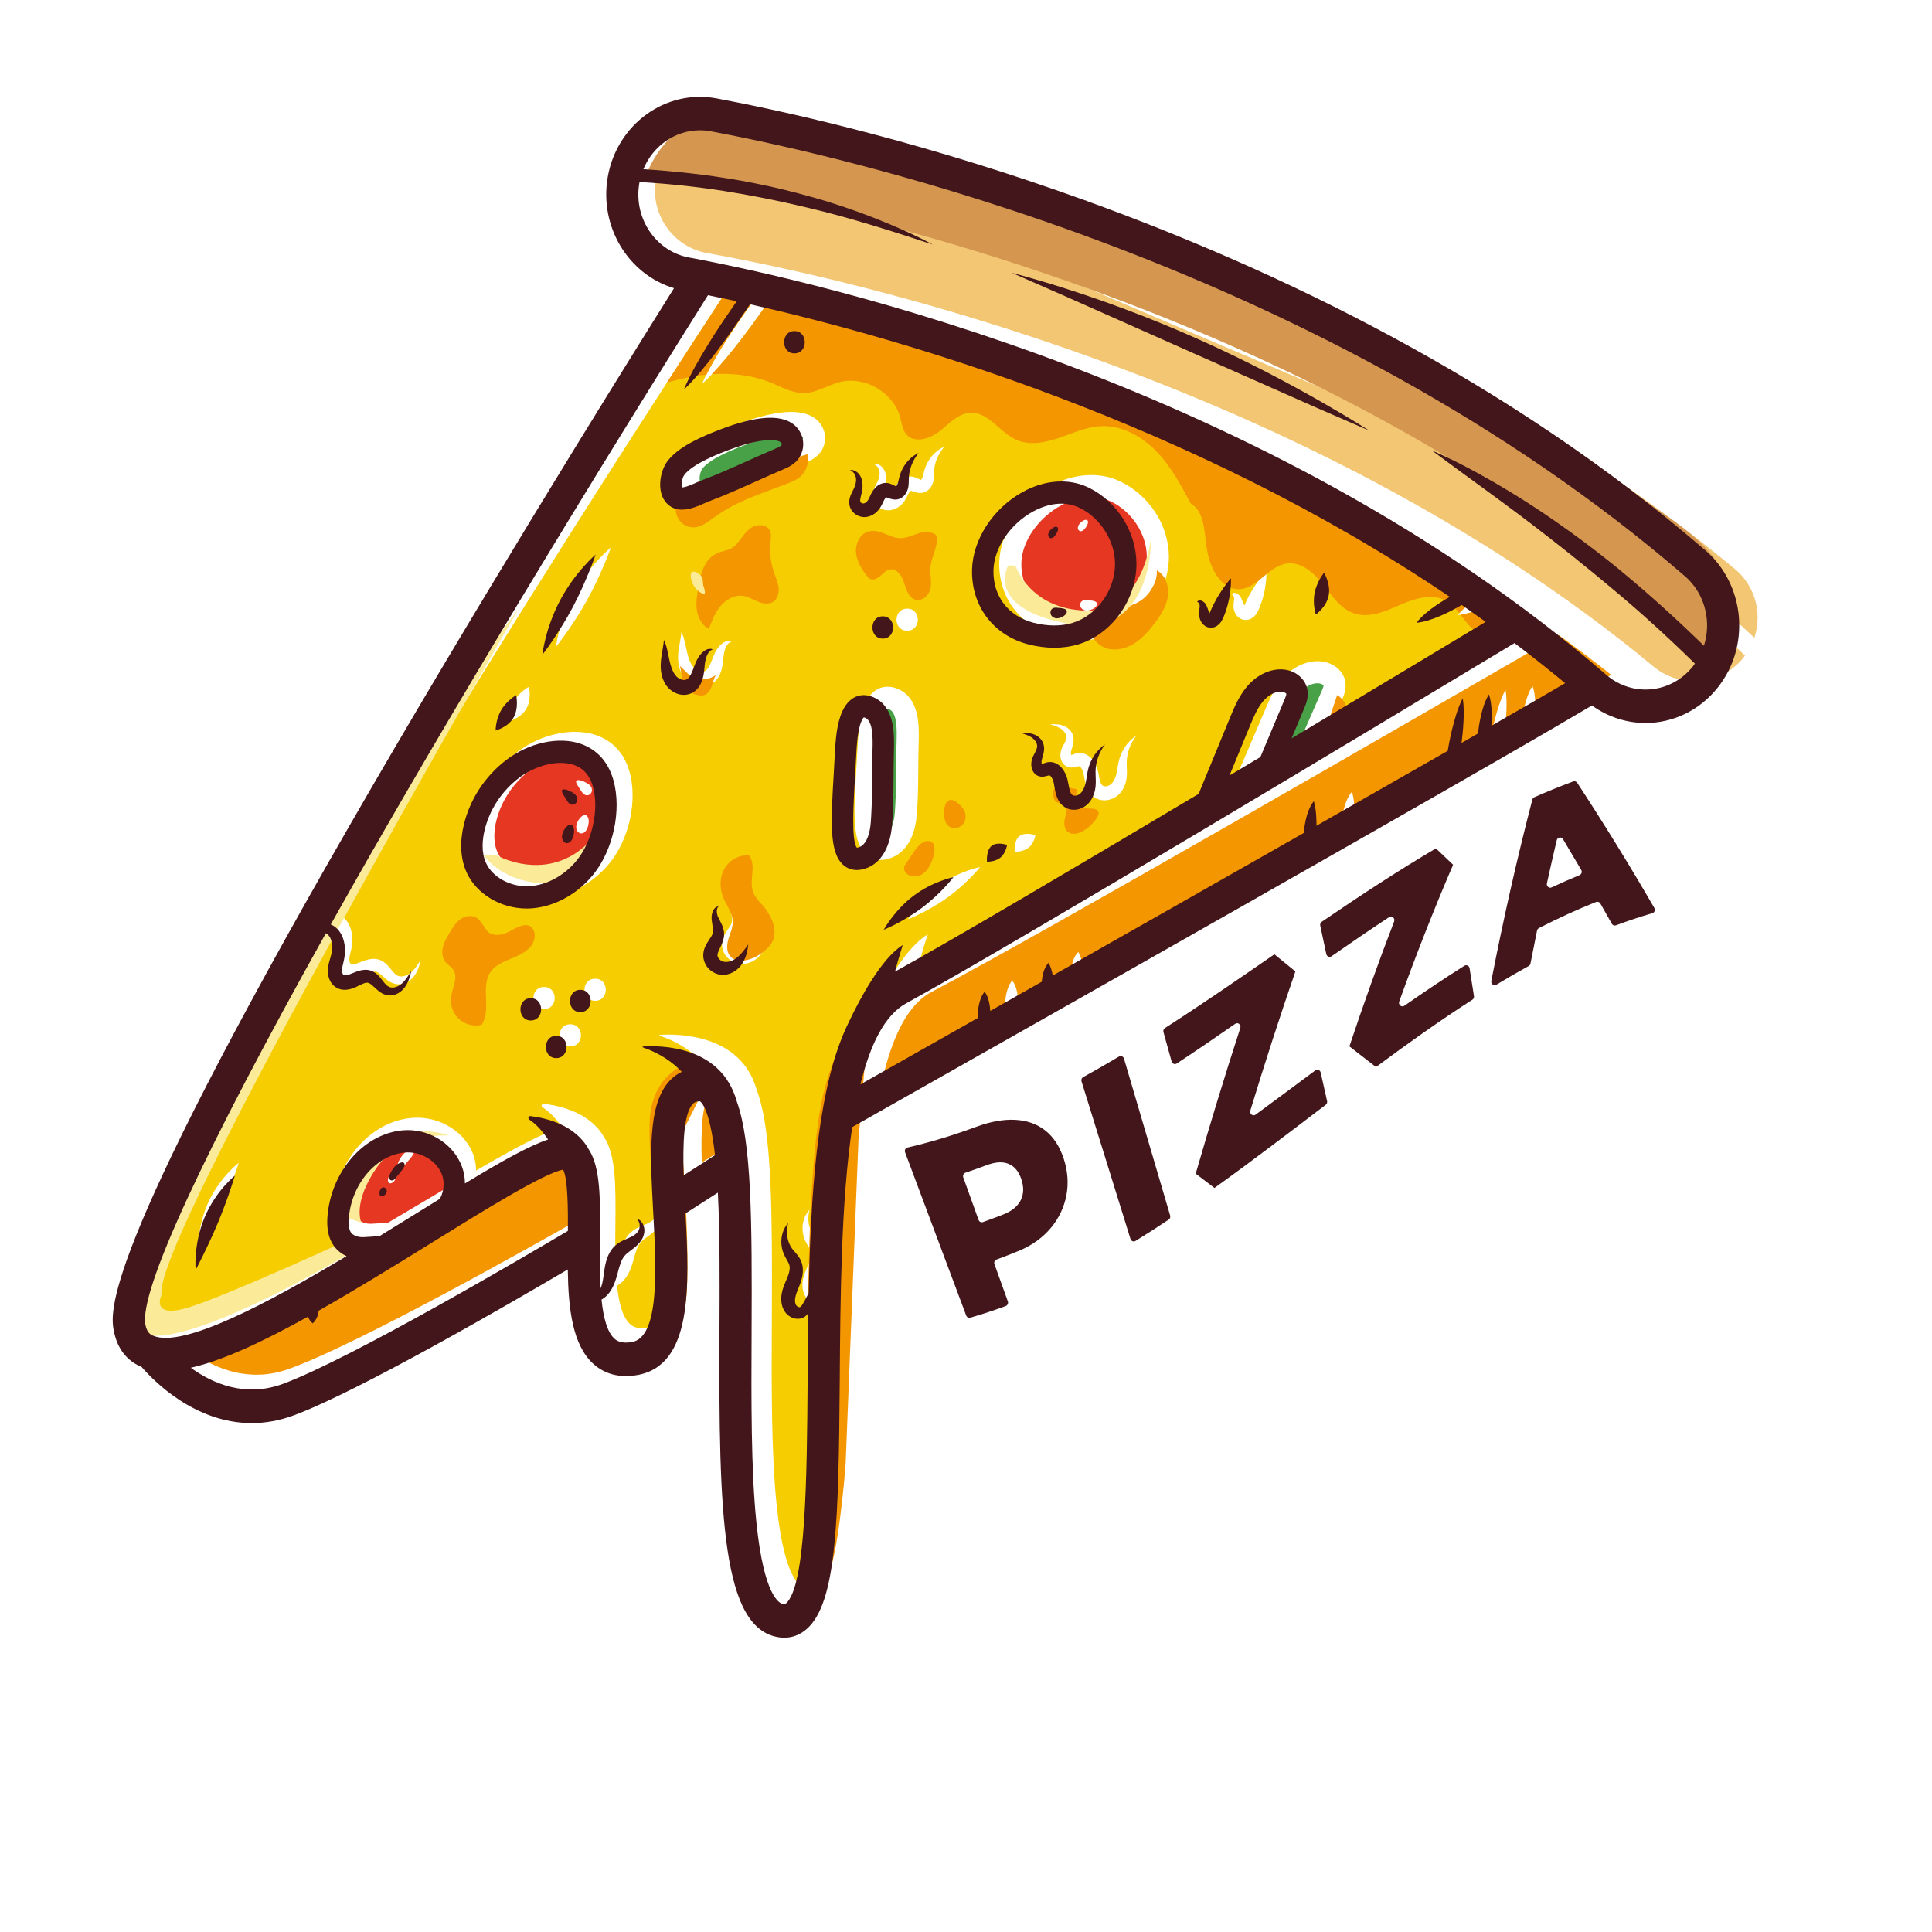 <svg width="379" height="379" viewBox="0 0 379 379" fill="none" xmlns="http://www.w3.org/2000/svg">
<g clip-path="url(#clip0)">
<path d="M140.956 213.66C140.106 213.66 139.744 213.92 139.478 214.202C137.669 216.116 137.468 221.92 137.666 228.041L144.007 224.132C142.884 214.501 140.976 213.668 140.956 213.66Z" fill="#F49600"/>
<path d="M153.707 85.241C151.301 85.537 148.633 86.39 146.818 87.052C144.82 87.782 139.513 89.721 137.79 91.924C137.337 92.504 137.117 93.873 137.304 94.338C137.91 94.395 139.466 93.734 140.152 93.443C140.592 93.255 141.001 93.082 141.355 92.956C144.463 91.838 147.578 90.494 150.59 89.195C152.428 88.402 154.265 87.61 156.119 86.857C156.585 86.668 157.287 86.384 157.478 86.115C157.528 86.045 157.543 85.905 157.511 85.827C157.254 85.217 155.764 84.988 153.707 85.241Z" fill="#48A146"/>
<path d="M174.417 139.128C174.23 139.052 174.138 139.048 174.12 139.048C174.119 139.048 174.118 139.048 174.117 139.048C174.11 139.064 172.926 139.784 172.613 145.905C172.531 147.516 172.437 149.049 172.346 150.531C172.038 155.578 171.574 163.178 172.73 164.378C172.748 164.37 172.798 164.367 172.869 164.353C174.954 163.962 175.425 160.814 175.531 159.479C175.562 159.098 175.588 158.716 175.611 158.334C175.771 155.748 175.79 153.082 175.809 150.502C175.822 148.874 175.834 147.246 175.879 145.621L175.885 145.394C175.945 143.297 176.043 139.787 174.417 139.128Z" fill="#48A146"/>
<path d="M208.45 120.636C211.27 121.339 214.003 121.352 216.348 120.676C221.276 119.255 224.981 114.315 224.966 109.186C224.954 104.749 222.011 100.279 217.808 98.315C214.07 96.566 210.249 98.03 208.305 99.058C203.721 101.484 200.453 106.171 200.359 110.456C200.247 115.464 203.348 119.366 208.45 120.636ZM215.169 118.687C214.943 119.343 213.788 119.806 213.16 119.786C212.716 119.771 212.265 119.556 212.037 119.174C211.809 118.793 211.855 118.246 212.193 117.957C212.542 117.658 213.058 117.696 213.515 117.75C214.053 117.815 215.463 117.828 215.169 118.687ZM211.628 102.953C211.848 102.58 212.726 101.744 213.237 102.034C213.81 102.358 213.029 103.49 212.737 103.813C212.501 104.073 212.142 104.303 211.815 104.173C211.597 104.087 211.461 103.854 211.443 103.62C211.425 103.387 211.508 103.155 211.628 102.953Z" fill="#E53722"/>
<path d="M210.189 148.211C210.195 148.222 210.199 148.238 210.206 148.247C210.246 148.314 210.276 148.284 210.221 148.231C210.212 148.222 210.2 148.219 210.189 148.211Z" fill="#F5CD00"/>
<path d="M182.725 194.596C178.34 196.899 175.409 202.644 173.438 210.373C181.022 206.255 189.004 201.917 197.171 197.475L197.195 196.584C197.195 196.584 197.269 193.837 198.573 192.352C199.456 193.473 199.662 195.212 199.709 196.095C203.167 194.214 206.651 192.318 210.151 190.414C210.164 190.174 210.189 189.905 210.235 189.613C210.381 188.634 210.787 187.464 211.521 186.749C211.967 187.505 212.201 188.408 212.366 189.208C229.731 179.755 247.324 170.163 263.193 161.489C263.195 161.464 263.195 161.439 263.196 161.414C263.196 161.414 263.241 160.386 263.531 159.104C263.813 157.821 264.367 156.298 265.195 155.334C265.609 156.535 265.694 158.075 265.732 159.327C265.739 159.6 265.741 159.856 265.743 160.095C275.454 154.785 284.462 149.85 292.301 145.541L292.39 145.029C292.39 145.029 293.489 138.636 295.342 135.318C295.791 137.956 295.38 141.898 295.097 144.004C296.235 143.378 297.348 142.765 298.429 142.17L298.538 141.288C298.538 141.288 299.084 136.863 300.64 134.573C301.325 136.442 301.236 139.248 301.131 140.681C307.355 137.248 312.445 134.425 316.066 132.392C312.696 129.707 309.275 127.111 305.813 124.599C280.103 139.48 204.222 183.301 182.725 194.596Z" fill="#F49600"/>
<path d="M86.647 241.167C78.359 246.107 70.721 250.587 63.804 254.348C63.734 254.935 63.484 256.087 62.569 256.82C62.109 256.451 61.82 255.974 61.634 255.517C52.236 260.525 44.257 264.076 37.912 265.448C42.286 268.49 48.912 271.302 56.604 268.565C70.416 263.649 106.203 243.426 114.232 238.85C114.265 234.565 114.226 228.743 113.276 226.945C109.467 227.565 96.869 235.075 86.647 241.167Z" fill="#F49600"/>
<path d="M340.284 111.579C267.349 51.088 170.958 30.116 143.152 25.13C142.413 24.997 141.676 24.933 140.949 24.933C135.965 24.933 131.454 27.949 129.507 32.498C135.906 32.884 142.288 33.554 148.609 34.616C148.609 34.616 150.267 34.865 152.958 35.408C155.652 35.927 159.377 36.758 163.502 37.877C171.775 40.044 181.528 43.736 188.079 47.141C181.044 44.904 171.211 41.859 162.961 40.023C158.848 39.069 155.159 38.326 152.493 37.853C149.832 37.356 148.197 37.111 148.197 37.111C141.758 36.029 135.255 35.357 128.737 34.984C128.723 35.055 128.702 35.124 128.689 35.196C128.101 38.472 128.824 41.781 130.726 44.513C132.627 47.245 135.478 49.073 138.754 49.66C165.044 54.375 256.126 74.158 324.376 130.762C326.608 132.613 329.429 133.632 332.321 133.632C336.047 133.632 339.546 131.989 341.921 129.125C342.064 128.952 342.19 128.768 342.323 128.589C336.902 123.484 331.302 118.567 325.479 113.924C325.479 113.924 324.062 112.795 321.738 110.945C319.412 109.099 316.142 106.582 312.426 103.815C305.027 98.233 295.68 91.912 289.088 87.165C296.601 90.254 306.574 95.842 314.339 101.103C318.237 103.709 321.625 106.166 324.02 107.99C326.426 109.8 327.849 110.963 327.849 110.963C333.476 115.449 338.893 120.192 344.148 125.108C344.688 123.489 344.899 121.764 344.736 120.014C344.427 116.699 342.846 113.703 340.284 111.579ZM266.022 78.972C259.606 76.244 250.699 72.456 240.722 68.213C230.754 63.959 221.601 60.053 214.937 57.209C208.254 54.395 204.067 52.633 204.067 52.633C204.067 52.633 208.432 53.688 215.32 55.809C222.207 57.923 231.602 61.163 241.605 65.448C251.61 69.727 260.314 74.213 266.509 77.606C272.703 81.004 276.404 83.296 276.404 83.296C276.404 83.296 272.464 81.655 266.022 78.972Z" fill="#F2C673"/>
<path d="M72.875 240.059L73.33 240.036C73.944 240.004 75.038 239.946 76.133 239.849C78.636 238.374 81.051 236.935 83.319 235.583C85.073 234.538 86.725 233.555 88.302 232.621C88.438 232.385 88.569 232.144 88.672 231.879C89.187 230.566 89.216 229.124 88.751 227.923C87.779 225.408 84.881 223.592 81.851 223.592C81.838 223.592 81.824 223.592 81.811 223.592C78.91 223.608 75.832 225.147 73.575 227.71C71.448 230.124 70.141 233.221 69.893 236.429C69.795 237.7 69.941 238.613 70.326 239.144C70.774 239.76 71.777 240.115 72.875 240.059ZM78.273 227.707C78.582 227.107 78.948 226.521 79.464 226.086C79.838 225.768 81.132 225.037 81.193 226.003C81.23 226.593 79.888 227.892 79.534 228.373C79.383 228.578 79.227 228.789 79.008 228.922C78.791 229.056 78.495 229.093 78.286 228.946C78.101 228.815 78.027 228.568 78.048 228.342C78.069 228.118 78.169 227.908 78.273 227.707ZM77.356 230.592C77.927 231.116 77.339 231.904 76.762 232.106C76.621 232.155 76.455 232.156 76.33 232.074C76.147 231.953 76.107 231.705 76.103 231.487C76.094 230.846 76.676 229.968 77.356 230.592Z" fill="#E53722"/>
<path d="M115.495 148.298C114.674 148.02 113.749 147.886 112.772 147.886C110.028 147.886 106.859 148.941 104.309 150.818H104.309C100.819 153.386 98.351 157.008 97.362 161.018C96.941 162.724 96.65 165.202 97.653 167.321C98.979 170.121 102.642 172.045 106.378 171.847C109.907 171.679 113.519 169.798 116.04 166.814C119.183 163.094 120.582 156.927 119.292 152.472C118.677 150.349 117.4 148.945 115.495 148.298ZM113.969 163.488C113.545 163.451 113.202 163.082 113.09 162.671C112.979 162.26 113.061 161.82 113.204 161.418C113.536 160.485 114.928 158.991 115.422 160.565C115.702 161.456 115.163 163.59 113.969 163.488ZM114.196 155.435C113.836 154.931 113.5 154.41 113.192 153.874C112.21 152.17 115.394 153.442 115.909 154.276C116.695 155.55 115.152 156.77 114.196 155.435Z" fill="#E53722"/>
<path d="M295.135 117.193L293.527 118.053C293.527 118.053 289.534 120.183 286.506 120.588C286.328 120.615 286.154 120.634 285.983 120.645C286.074 120.528 286.173 120.411 286.275 120.293C288.285 117.984 292.335 115.823 292.335 115.823L292.724 115.615C240.141 81.464 181.471 65.329 151.093 58.743L147.91 63.205C147.91 63.205 143.595 69.257 139.659 73.409C138.993 74.117 138.334 74.768 137.713 75.325C137.956 74.749 138.24 74.136 138.561 73.504C141.158 68.315 145.851 61.737 145.851 61.737L148.398 58.168C146.294 57.725 144.352 57.335 142.577 56.991C138.58 63.103 134.667 69.129 130.833 75.056C105.08 114.9 83.124 150.391 66.243 179.292C67.454 179.731 68.438 180.946 68.805 182.226C69.21 183.524 69.214 184.955 68.885 186.317C68.734 186.949 68.582 187.494 68.537 187.933C68.484 188.35 68.559 188.698 68.665 188.895C68.783 189.057 68.768 189.073 69.029 189.126C69.282 189.167 69.744 189.084 70.202 188.925C70.656 188.77 71.262 188.49 71.928 188.3C72.594 188.111 73.438 187.99 74.263 188.229C75.085 188.475 75.664 188.974 76.061 189.402C76.47 189.841 76.761 190.25 77.045 190.579C77.609 191.26 78.094 191.571 78.798 191.548C79.475 191.518 80.138 191.188 80.614 190.783C81.103 190.375 81.458 189.913 81.735 189.531C82.272 188.747 82.545 188.3 82.545 188.3C82.545 188.3 82.45 188.789 82.151 189.701C81.992 190.155 81.772 190.727 81.337 191.344C80.894 191.96 80.221 192.615 79.176 192.945C78.658 193.1 78.018 193.156 77.386 192.975C76.761 192.804 76.213 192.452 75.781 192.1C74.937 191.393 74.225 190.651 73.756 190.621C73.34 190.503 72.556 190.851 71.364 191.438C70.717 191.718 69.983 191.983 69.021 191.987C68.548 191.983 67.996 191.881 67.484 191.616C66.977 191.362 66.519 190.927 66.239 190.465C65.668 189.527 65.592 188.562 65.687 187.718C65.785 186.896 66.02 186.245 66.186 185.696C66.512 184.709 66.591 183.759 66.455 182.899C66.315 182.048 65.959 181.423 65.418 181.094C65.376 181.064 65.312 181.03 65.251 180.999C40.797 222.985 27.289 250.733 28.75 257.182C29.053 258.522 29.639 258.942 30.226 259.192C36.221 261.762 53.552 252.879 69.438 243.749C68.378 243.288 67.473 242.591 66.818 241.69C65.796 240.282 65.391 238.454 65.573 236.096C65.891 231.956 67.579 227.963 70.323 224.844C73.431 221.316 77.609 219.28 81.788 219.257H81.852C86.682 219.257 91.174 222.172 92.794 226.358C93.192 227.387 93.388 228.496 93.4 229.624C101.197 225.09 106.48 222.285 110.224 221.089C109.19 219.598 107.915 218.156 106.427 217.225C106.083 217.013 106.261 216.483 106.662 216.532C109.822 216.899 115.712 218.228 118.445 222.989C120.855 226.517 120.795 232.735 120.719 240.298C120.689 243.424 120.659 246.868 120.856 250.021C121.071 249.506 121.234 248.92 121.348 248.246C121.56 247.137 121.594 245.721 122.195 244.101C122.502 243.303 122.967 242.489 123.634 241.861C124.307 241.217 125.023 240.88 125.613 240.615C126.809 240.116 127.665 239.798 128.221 239.2C128.781 238.651 128.857 237.799 128.671 237.258C128.493 236.74 128.149 236.505 128.107 236.463C128.157 236.482 128.558 236.516 129.031 236.986C129.504 237.466 129.996 238.522 129.534 239.805C129.114 241.032 127.933 241.974 126.926 242.671C125.855 243.413 125.363 243.92 124.917 245.074C124.466 246.202 124.232 247.595 123.683 248.946C123.164 250.267 122.29 251.508 121.185 252.118C121.136 252.144 121.086 252.167 121.037 252.193C121.404 255.634 122.154 258.488 123.653 259.79C124.156 260.229 125.061 260.774 127.101 260.471C132.865 259.612 132.112 246.145 131.506 235.324C130.878 224.102 130.333 214.413 134.754 209.734C135.488 208.958 136.343 208.36 137.286 207.929C135.53 206.161 133.005 204.367 129.417 203.183C129.319 203.149 129.322 203.016 129.425 203.009C132.963 202.782 145.245 202.8 148.406 213.659C151.002 220.544 151.434 232.8 151.434 250.078C151.434 252.739 151.426 255.517 151.411 258.412C151.347 271.618 151.279 285.27 152.395 295.633C153.913 309.732 156.956 311.261 157.853 311.393C158.103 311.435 158.197 311.405 158.387 311.242C162.44 307.775 162.607 286.481 162.751 267.693C162.785 263.442 162.819 259.12 162.887 254.798C162.879 254.809 162.879 254.816 162.872 254.832C162.607 255.255 162.066 255.706 161.422 255.857C160.786 256.012 160.131 255.929 159.556 255.687C158.981 255.445 158.436 255.025 158.057 254.427C157.702 253.878 157.505 253.238 157.44 252.629C157.3 251.406 157.66 250.229 158.042 249.306C158.436 248.363 158.807 247.64 158.981 246.989C159.159 246.316 159.193 245.842 159.004 245.343C158.803 244.794 158.284 244.132 157.932 243.341C157.584 242.568 157.456 241.8 157.433 241.123C157.399 239.756 157.823 238.757 158.178 238.167C158.542 237.572 158.822 237.33 158.822 237.33C158.822 237.33 158.701 237.667 158.614 238.284C158.527 238.893 158.519 239.809 158.841 240.805C159.007 241.301 159.25 241.811 159.594 242.273C159.912 242.724 160.48 243.182 161.078 244.06C161.373 244.495 161.63 245.104 161.721 245.695C161.823 246.289 161.801 246.879 161.714 247.428C161.539 248.541 161.085 249.502 160.752 250.316C160.4 251.145 160.2 251.8 160.196 252.383C160.196 252.667 160.237 252.901 160.313 253.091C160.374 253.253 160.465 253.371 160.62 253.492C160.764 253.601 160.926 253.658 161.025 253.67C161.127 253.685 161.176 253.704 161.335 253.586C161.627 253.371 161.994 252.655 162.3 252.144C162.546 251.713 162.762 251.319 162.959 250.948C163.371 231.853 164.666 213.129 169.84 200.931V200.927C170.249 199.966 170.68 199.046 171.138 198.168C173.246 193.898 177.625 185.905 182.004 183.285C182.004 183.285 181.221 185.621 180.434 188.456C191.826 182.422 216.792 168.274 241.889 153.911L248.187 139.214C249.039 137.223 250.008 134.964 251.647 133.082C253.66 130.77 256.423 129.521 259.031 129.725C261.533 129.93 263.539 131.572 263.91 133.714C264.167 135.191 263.607 136.47 263.236 137.318L260.7 143.116C272.422 136.379 283.379 130.058 292.07 125.039C294.976 123.359 297.633 121.822 299.976 120.467C298.368 119.358 296.755 118.268 295.135 117.193ZM45.91 230.873C45.312 232.557 44.457 234.851 43.367 237.353C42.281 239.851 41.157 242.107 40.313 243.761C39.469 245.411 38.886 246.444 38.886 246.444C38.886 246.444 38.772 245.229 38.935 243.329C39.094 241.437 39.563 238.859 40.687 236.263C41.815 233.67 43.363 231.6 44.62 230.218C45.877 228.837 46.827 228.118 46.827 228.118C46.827 228.118 46.505 229.189 45.91 230.873ZM109.709 123.692C110.216 121.743 111.125 119.067 112.638 116.319C114.152 113.564 115.962 111.296 117.392 109.767C118.819 108.231 119.841 107.394 119.841 107.394C119.841 107.394 119.395 108.67 118.592 110.574C117.782 112.477 116.658 115.013 115.208 117.644C113.755 120.274 112.23 122.541 111.06 124.207C109.894 125.865 109.062 126.879 109.062 126.879C109.062 126.879 109.202 125.645 109.709 123.692ZM100.727 137.636C101.874 135.743 103.759 134.717 103.759 134.717C103.759 134.717 104.361 137.216 103.214 139.108C102.067 141.004 99.607 141.58 99.607 141.58C99.607 141.58 99.581 139.532 100.727 137.636ZM106.723 197.948C103.929 197.948 103.933 193.614 106.723 193.614C109.516 193.614 109.512 197.948 106.723 197.948ZM111.87 205.264C109.077 205.264 109.081 200.931 111.87 200.931C114.663 200.931 114.656 205.264 111.87 205.264ZM116.745 196.324C113.952 196.324 113.956 191.991 116.745 191.991C119.538 191.991 119.535 196.324 116.745 196.324ZM119.349 169.611C116.068 173.498 111.295 175.95 106.583 176.177C106.352 176.189 106.121 176.193 105.894 176.193C100.655 176.193 95.724 173.373 93.737 169.175C92.51 166.586 92.31 163.403 93.154 159.978C94.388 154.989 97.434 150.493 101.742 147.325C105.046 144.895 109.115 143.563 112.797 143.563C114.243 143.563 115.632 143.767 116.889 144.195C120.167 145.308 122.438 147.753 123.456 151.265C125.14 157.086 123.414 164.804 119.349 169.611ZM265.363 114.824C265.825 112.583 267.271 110.926 267.271 110.926C267.271 110.926 268.66 113.136 268.202 115.377C267.74 117.617 265.602 119.044 265.602 119.044C265.602 119.044 264.905 117.065 265.363 114.824ZM178.738 96.289C178.609 96.255 178.602 96.278 178.632 96.278C178.662 96.282 178.659 96.278 178.613 96.312C178.507 96.395 178.363 96.543 178.185 96.887C178.004 97.228 177.803 97.724 177.436 98.28C177.054 98.852 176.535 99.336 175.911 99.673C175.275 100.006 174.533 100.192 173.738 100.067C172.985 99.942 172.326 99.582 171.831 99.011C171.32 98.451 171.093 97.576 171.18 96.94C171.248 96.285 171.475 95.828 171.657 95.449C171.85 95.067 172.005 94.798 172.133 94.518C172.258 94.242 172.361 93.973 172.432 93.719C172.739 92.701 172.444 91.91 172.043 91.479C171.853 91.263 171.657 91.153 171.52 91.089C171.407 91.04 171.331 91.017 171.305 91.013C171.35 91.006 171.687 90.858 172.308 91.112C172.633 91.255 173.023 91.535 173.341 92.005C173.663 92.474 173.856 93.136 173.871 93.871C173.901 94.586 173.708 95.426 173.507 96.138C173.42 96.482 173.367 96.808 173.398 97.02C173.435 97.243 173.511 97.281 173.613 97.345C173.719 97.413 173.901 97.474 174.052 97.463C174.177 97.451 174.34 97.402 174.518 97.281C174.923 97.012 175.078 96.706 175.578 95.642C175.827 95.142 176.244 94.484 176.895 94.026C177.224 93.791 177.64 93.587 178.117 93.507C178.606 93.42 179.098 93.5 179.427 93.61C180.097 93.841 180.434 94.056 180.528 94.087C180.543 94.132 180.543 94.151 180.543 94.17C180.555 94.155 180.574 94.139 180.623 94.136C180.903 94.015 181.089 93.367 181.255 92.557C181.456 91.744 181.762 91.032 182.118 90.445C182.826 89.268 183.666 88.572 184.26 88.174C184.824 87.807 185.18 87.675 185.222 87.66C185.184 87.701 184.942 87.978 184.601 88.474C184.234 89.015 183.764 89.847 183.477 90.934C183.329 91.475 183.242 92.077 183.227 92.713C183.216 93.031 183.235 93.428 183.182 93.927C183.132 94.404 182.973 95.067 182.542 95.638C182.33 95.922 182.046 96.206 181.652 96.418C181.266 96.634 180.744 96.736 180.32 96.702C179.461 96.619 178.992 96.327 178.738 96.289ZM177.962 123.73C175.169 123.73 175.173 119.396 177.962 119.396C180.755 119.396 180.752 123.73 177.962 123.73ZM160.086 63.959C162.879 63.959 162.872 68.292 160.086 68.292C157.293 68.292 157.297 63.959 160.086 63.959ZM139.231 134.347C138.686 134.593 138.077 134.695 137.502 134.665C136.347 134.593 135.397 134.089 134.67 133.415C133.921 132.704 133.527 131.871 133.296 131.095C132.857 129.528 133.028 128.2 133.172 127.186C133.334 126.201 133.471 125.403 133.565 124.843C133.645 124.301 133.664 123.995 133.664 123.995C133.664 123.995 133.823 124.267 134.016 124.812C134.212 125.354 134.413 126.186 134.614 127.174C134.818 128.151 135.064 129.282 135.567 130.217C135.813 130.671 136.143 131.088 136.472 131.319C136.82 131.576 137.263 131.746 137.619 131.773C137.971 131.799 138.187 131.731 138.486 131.519C138.766 131.304 139.053 130.853 139.296 130.346C139.534 129.831 139.746 129.267 139.962 128.722C140.196 128.12 140.476 127.594 140.798 127.155C141.43 126.262 142.248 125.789 142.789 125.728C143.308 125.675 143.55 125.815 143.573 125.815C143.535 125.827 143.289 125.895 142.993 126.13C142.679 126.391 142.342 126.909 142.13 127.715C142.024 128.113 141.949 128.575 141.907 129.067C141.858 129.615 141.805 130.259 141.65 130.974C141.487 131.686 141.245 132.526 140.56 133.344C140.215 133.749 139.765 134.104 139.231 134.347ZM150.601 184.084C150.491 184.659 150.321 185.503 149.776 186.48C149.239 187.434 148.228 188.592 146.491 188.993C144.78 189.44 142.195 188.452 141.676 185.893C141.457 184.565 142.017 183.513 142.418 182.873C142.846 182.203 143.209 181.741 143.398 181.359C143.826 180.753 143.474 179.554 143.342 178.471C143.198 177.324 143.607 176.423 144.03 176.071C144.466 175.712 144.746 175.822 144.734 175.799C144.734 175.81 144.523 175.939 144.42 176.295C144.314 176.639 144.341 177.32 144.704 177.994C144.893 178.38 145.174 178.823 145.446 179.436C145.715 180.011 145.98 180.954 145.772 181.912C145.586 182.831 145.166 183.547 144.882 184.133C144.576 184.724 144.47 185.151 144.519 185.367C144.538 185.613 144.746 185.961 145.068 186.204C145.389 186.453 145.719 186.563 146.169 186.575C147.058 186.593 148.005 186.124 148.667 185.556C149.356 184.977 149.852 184.334 150.196 183.887C150.533 183.429 150.726 183.172 150.726 183.172C150.726 183.172 150.703 183.501 150.601 184.084ZM161.006 88.632C160.082 89.927 158.678 90.495 157.751 90.873C155.926 91.615 154.117 92.395 152.308 93.174C149.235 94.499 146.055 95.873 142.819 97.035C142.535 97.137 142.206 97.277 141.85 97.429C140.647 97.943 138.955 98.662 137.308 98.662C136.215 98.662 135.14 98.348 134.243 97.44C132.074 95.249 132.857 91.195 134.375 89.257C136.567 86.452 141.143 84.511 145.333 82.982C147.357 82.24 150.363 81.286 153.175 80.942H153.179C158.659 80.264 160.733 82.312 161.505 84.147C162.122 85.616 161.933 87.334 161.006 88.632ZM173.666 168.611C173.322 168.679 173 168.706 172.697 168.706C171.388 168.706 170.472 168.169 169.9 167.665C167.107 165.197 167.47 159.259 168.019 150.266C168.11 148.797 168.201 147.28 168.28 145.728C168.481 141.814 169.064 137.144 171.827 135.384C172.694 134.831 174.128 134.335 176.043 135.111C180.46 136.901 180.301 142.507 180.218 145.516L180.21 145.739C180.169 147.336 180.154 148.934 180.142 150.535C180.123 153.169 180.104 155.898 179.938 158.6C179.911 159.009 179.885 159.414 179.851 159.823C179.461 164.743 177.209 167.949 173.666 168.611ZM185.945 176.011C182.042 178.838 178.144 180.326 178.144 180.326C178.144 180.326 180.297 176.533 184.2 173.71C188.102 170.882 192.273 170.091 192.273 170.091C192.273 170.091 189.847 173.187 185.945 176.011ZM201.781 166.28C200.66 167.177 199.044 167.082 199.044 167.082C199.044 167.082 198.84 164.932 199.964 164.035C201.084 163.135 203.109 163.831 203.109 163.831C203.109 163.831 202.905 165.383 201.781 166.28ZM222.136 145.501C221.689 146.292 221.171 147.51 221.05 149.002C220.981 149.736 221.068 150.546 221.072 151.538C221.072 152.533 220.928 153.729 220.243 154.887C219.903 155.459 219.407 156.027 218.714 156.428C218.044 156.818 217.25 157.045 216.371 156.988C215.501 156.95 214.513 156.466 213.93 155.75C213.325 155.031 213.071 154.24 212.908 153.574C212.749 152.915 212.666 152.264 212.579 151.84C212.492 151.439 212.337 151.034 212.159 150.758C211.973 150.467 211.83 150.372 211.773 150.342C211.727 150.323 211.701 150.289 211.493 150.334C211.3 150.372 211.012 150.478 210.596 150.542C210.187 150.614 209.593 150.565 209.131 150.292C208.646 150.027 208.363 149.592 208.215 149.225C207.927 148.464 207.988 147.825 208.143 147.227C208.332 146.617 208.571 146.269 208.76 145.894C208.949 145.542 209.097 145.232 209.161 144.944C209.313 144.388 209.025 143.786 208.616 143.37C208.211 142.95 207.712 142.707 207.303 142.537C206.886 142.367 206.553 142.268 206.33 142.193C206.107 142.121 205.986 142.083 205.986 142.083C205.986 142.083 206.107 142.079 206.334 142.068C206.565 142.064 206.905 142.053 207.371 142.09C207.829 142.136 208.438 142.219 209.108 142.598C209.434 142.791 209.774 143.048 210.062 143.427C210.35 143.797 210.577 144.339 210.607 144.899C210.664 146.008 210.157 146.954 210.092 147.556C210.07 147.745 210.096 147.98 210.153 148.135C210.3 148.078 210.448 148.021 210.599 147.961C210.864 147.855 211.334 147.707 211.848 147.715C212.908 147.726 213.786 148.366 214.278 148.979C214.789 149.611 215.103 150.285 215.312 151.004C215.508 151.753 215.565 152.272 215.69 152.794C215.804 153.294 215.951 153.68 216.095 153.884C216.254 154.092 216.364 154.172 216.599 154.229C216.833 154.282 217.159 154.251 217.439 154.134C217.708 154.028 217.957 153.839 218.196 153.559C218.661 153.006 218.949 152.219 219.1 151.398C219.263 150.557 219.35 149.604 219.626 148.737C220.168 147.018 221.091 145.891 221.776 145.224C222.435 144.604 222.885 144.335 222.942 144.305C222.9 144.354 222.564 144.759 222.136 145.501ZM217.549 124.843C216.012 125.285 214.362 125.509 212.655 125.509C210.948 125.509 209.184 125.285 207.401 124.843C200.335 123.083 195.869 117.398 196.024 110.362C196.156 104.484 200.274 98.405 206.277 95.23C210.796 92.834 215.671 92.531 219.642 94.389C225.402 97.08 229.282 103.023 229.301 109.173C229.32 116.168 224.267 122.901 217.549 124.843ZM248.331 114.241C248.18 115.619 247.805 117.515 246.957 119.479C246.704 119.998 246.454 120.732 245.458 121.338C244.944 121.622 244.259 121.705 243.683 121.504C243.104 121.311 242.741 120.94 242.506 120.611C242.041 119.971 241.946 119.177 241.976 118.719C241.999 118.234 242.063 117.901 242.082 117.648C242.097 117.375 242.12 117.277 242.06 117.103C242.01 116.944 241.923 116.822 241.855 116.751C241.738 116.61 241.609 116.61 241.586 116.603C241.602 116.58 241.632 116.391 241.984 116.315C242.351 116.232 243.131 116.52 243.498 117.356C243.687 117.735 243.804 118.159 243.941 118.495C243.99 118.624 244.039 118.719 244.092 118.798C244.145 118.696 244.206 118.563 244.285 118.382C245.072 116.557 246.083 115.021 246.904 113.885C246.916 113.866 246.931 113.851 246.942 113.832C247.775 112.697 248.422 112 248.422 112C248.422 112 248.437 112.231 248.43 112.648C248.426 113.034 248.403 113.575 248.331 114.241Z" fill="#F5CD00"/>
<path d="M254.912 135.931C253.723 137.297 252.934 139.139 252.171 140.921L248.138 150.33C250.231 149.131 252.315 147.935 254.385 146.746L259.267 135.584C259.388 135.308 259.672 134.655 259.642 134.456C259.588 134.351 259.193 134.088 258.68 134.047C257.453 133.948 256.012 134.669 254.912 135.931Z" fill="#48A146"/>
<path d="M126.772 34.421C126.772 34.421 254.406 50.249 336.87 129.798C419.334 209.347 336.87 129.798 336.87 129.798L340.225 128.317L341.148 121.646C341.148 121.646 341.24 112.326 330.904 104.122C320.568 95.917 267.905 61.515 243.542 53.304C219.179 45.094 157.656 19.428 138.215 21.715C138.215 21.715 129.602 26.289 126.772 34.421Z" fill="#D59750"/>
<path d="M145.851 61.737C145.851 61.737 141.158 68.315 138.561 73.504C135.972 73.761 133.376 74.31 130.833 75.056C134.667 69.129 138.58 63.103 142.577 56.991C144.352 57.335 146.294 57.725 148.398 58.168L145.851 61.737Z" fill="#F49600"/>
<path d="M286.275 120.293C285.476 119.29 284.628 118.359 283.504 117.772C280.772 116.345 277.448 117.443 274.625 118.673C271.801 119.907 268.69 121.292 265.753 120.361C263.017 119.495 261.291 116.883 259.516 114.627C257.74 112.368 255.235 110.134 252.392 110.543C250.897 110.759 249.645 111.667 248.43 112.648C247.919 113.064 247.415 113.492 246.904 113.885C245.72 114.805 244.49 115.554 243.021 115.577C239.558 115.634 237.548 111.679 236.863 108.284C236.178 104.889 236.549 100.509 233.566 98.749C231.636 95.12 229.668 91.433 226.799 88.492C223.93 85.548 219.986 83.39 215.879 83.606C213.014 83.757 210.35 85.022 207.636 85.945C204.922 86.865 201.856 87.436 199.252 86.233C196.084 84.772 193.931 80.862 190.441 80.975C188.03 81.055 186.221 83.08 184.328 84.582C182.44 86.085 179.412 87.039 177.818 85.226C177.027 84.329 176.899 83.053 176.592 81.899C175.275 76.967 169.601 73.671 164.666 74.969C162.346 75.578 160.23 77.039 157.834 77.111C155.537 77.183 153.432 75.968 151.305 75.105C147.585 73.595 143.637 73.144 139.659 73.409C143.595 69.257 147.91 63.205 147.91 63.205L151.093 58.743C181.471 65.329 240.141 81.464 292.724 115.615L292.335 115.823C292.335 115.823 288.285 117.984 286.275 120.293Z" fill="#F49600"/>
<path d="M299.976 120.467C297.633 121.822 294.977 123.359 292.07 125.039C291.135 124.831 290.249 124.449 289.466 123.866C288.285 122.996 287.414 121.762 286.506 120.588C289.534 120.183 293.527 118.052 293.527 118.052L295.135 117.193C296.755 118.268 298.368 119.358 299.976 120.467Z" fill="#F49600"/>
<path d="M170.408 104.251C168.754 104.686 167.803 106.568 167.916 108.275C168.028 109.983 168.958 111.523 169.978 112.897C170.159 113.141 170.352 113.389 170.618 113.535C171.295 113.904 172.131 113.477 172.708 112.966C173.284 112.455 173.835 111.818 174.596 111.695C175.994 111.469 176.959 113.045 177.379 114.398C177.798 115.751 178.343 117.391 179.731 117.673C180.791 117.889 181.856 117.096 182.292 116.105C182.727 115.114 182.674 113.982 182.555 112.906C182.259 110.252 183.26 109.034 183.732 106.631C184.045 105.031 183.653 104.537 181.935 104.393C180.049 104.235 178.49 105.588 176.65 105.577C174.504 105.566 172.596 103.676 170.408 104.251Z" fill="#F49600"/>
<path d="M262.318 136.334C263.579 137.141 264.401 138.596 264.441 140.093C264.48 141.59 263.737 143.087 262.52 143.959C262 144.332 261.374 144.6 260.736 144.549C260.099 144.498 259.468 144.064 259.33 143.44C259.181 142.767 259.608 142.108 260.06 141.588C260.512 141.067 261.036 140.542 261.14 139.86" fill="#F49600"/>
<path d="M211.086 155.914C210.662 156.589 211 157.54 211.636 158.02C212.272 158.5 213.111 158.611 213.908 158.623C214.513 158.632 215.273 158.693 215.482 159.26C215.621 159.636 215.424 160.047 215.208 160.384C214.549 161.416 213.654 162.296 212.612 162.939C211.648 163.534 210.31 163.89 209.446 163.156C208.633 162.466 208.693 161.195 208.985 160.169C209.1 159.766 209.241 159.362 209.243 158.943C209.244 158.524 209.074 158.075 208.707 157.872C207.707 157.321 206.982 157.715 206.66 156.35C206.477 155.571 206.59 154.64 207.353 154.229C208.196 153.774 209.081 154.376 209.901 154.561C210.931 154.793 211.882 154.644 211.086 155.914Z" fill="#F49600"/>
<path d="M133.37 130.623C133.614 131.478 133.653 132.378 133.825 133.25C133.997 134.123 134.334 135.013 135.024 135.574C135.463 135.932 136.011 136.127 136.558 136.276C137.089 136.42 137.662 136.525 138.183 136.348C138.93 136.094 139.377 135.33 139.633 134.584C139.889 133.837 140.03 133.034 140.467 132.377C138.916 133.578 136.52 133.52 135.03 132.244" fill="#F49600"/>
<path d="M158.387 89.109C158.779 90.683 158.218 92.455 156.992 93.516C156.207 94.194 155.214 94.574 154.244 94.94C152.788 95.489 151.331 96.038 149.875 96.588C148.689 97.035 147.502 97.483 146.338 97.988C144.155 98.934 142.055 100.083 140.124 101.473C138.817 102.414 137.432 103.519 135.823 103.45C134.483 103.393 133.248 102.431 132.783 101.173C132.318 99.914 132.603 98.429 133.432 97.374C134.261 96.319 135.588 95.698 136.929 95.646" fill="#F49600"/>
<path d="M213.953 123.162C213.893 125.004 215.363 126.678 217.131 127.199C218.899 127.72 220.85 127.241 222.42 126.275C223.99 125.309 225.233 123.898 226.363 122.441C227.597 120.851 228.757 119.108 229.083 117.121C229.409 115.135 228.696 112.854 226.933 111.882C227.028 113.388 226.502 114.635 225.67 115.894C224.838 117.152 223.587 118.13 222.165 118.633" fill="#F49600"/>
<path d="M177.815 169.29C177.605 169.569 177.388 169.866 177.347 170.212C177.309 170.54 177.438 170.87 177.636 171.134C178.349 172.086 179.851 172.141 180.866 171.519C181.881 170.897 182.488 169.784 182.903 168.668C183.348 167.473 183.928 164.84 181.843 164.993C180.12 165.12 178.733 168.07 177.815 169.29Z" fill="#F49600"/>
<path d="M185.255 160.414C185.349 161.088 185.658 161.763 186.219 162.147C186.999 162.681 188.153 162.5 188.804 161.814C189.454 161.129 189.595 160.041 189.233 159.168C188.897 158.361 187.496 156.867 186.515 156.917C185.107 156.989 185.118 159.426 185.255 160.414Z" fill="#F49600"/>
<path d="M173.95 192.942C173.95 192.942 163.803 200.166 160.775 218.334C157.747 236.501 158.504 277.378 158.504 282.866C158.504 288.354 159.198 315.101 156.296 314.975C153.394 314.849 159.45 314.218 161.974 310.181C164.497 306.144 165.885 287.219 165.885 287.219L168.408 223.592L169.67 208.619" fill="#F49600"/>
<path d="M137.286 207.929C137.286 207.929 128.13 208.871 127.468 219.658C126.805 230.445 132.462 262.173 126.332 263.753C120.203 265.332 133.524 263.469 134.564 254.953C135.605 246.437 133.618 222.592 133.618 222.592L138.349 213.129" fill="#F49600"/>
<path d="M93.76 180.242C92.869 179.433 91.408 179.584 90.41 180.258C89.413 180.932 88.77 182.004 88.159 183.042C87.643 183.917 87.12 184.809 86.886 185.797C86.652 186.785 86.745 187.903 87.372 188.702C87.826 189.28 88.518 189.646 88.925 190.258C89.948 191.792 88.724 193.773 88.478 195.6C88.267 197.169 88.868 198.826 90.038 199.894C91.208 200.961 92.913 201.41 94.457 201.056C96.495 198.146 94.209 193.695 96.181 190.739C97.222 189.177 99.145 188.522 100.877 187.797C102.432 187.145 104.326 186.111 104.786 184.34C105.214 182.693 104.319 181.173 102.612 181.533C100.939 181.885 99.637 183.25 97.854 183.388C95.226 183.591 95.294 181.637 93.76 180.242Z" fill="#F49600"/>
<path d="M143.414 187.756C142.508 186.941 142.526 185.508 142.858 184.335C143.191 183.162 143.769 182.025 143.746 180.806C143.713 179.096 142.523 177.658 141.878 176.073C141.144 174.27 141.146 172.129 142.102 170.433C143.057 168.737 145.023 167.595 146.955 167.829C148.402 169.697 146.977 172.483 147.66 174.745C147.982 175.811 148.751 176.675 149.501 177.498C151.169 179.325 152.836 182.511 151.391 184.961C150.15 187.065 145.659 189.777 143.414 187.756Z" fill="#F49600"/>
<path d="M136.986 115.205C136.737 116.694 136.486 118.212 136.709 119.705C136.932 121.197 137.71 122.688 139.049 123.384C139.647 121.793 140.265 120.168 141.361 118.869C142.457 117.571 144.145 116.64 145.824 116.904C146.84 117.064 147.739 117.631 148.691 118.023C149.643 118.414 150.79 118.613 151.659 118.062C152.511 117.523 152.834 116.406 152.746 115.402C152.659 114.397 152.24 113.458 151.907 112.506C151.239 110.596 150.907 108.549 151.125 106.537C151.218 105.685 151.396 104.767 150.984 104.015C150.419 102.983 148.938 102.777 147.864 103.26C146.322 103.953 145.588 105.507 144.513 106.703C143.56 107.762 142.774 107.867 141.485 108.23C138.257 109.141 137.504 112.255 136.986 115.205Z" fill="#F49600"/>
<path d="M101.762 119.396C101.762 119.396 29.439 244.165 31.71 253.959C31.71 253.959 29.249 258.895 37.135 256.435C45.02 253.975 69.18 242.841 69.18 242.841L71.83 243.977C71.83 243.977 33.318 267.632 26.505 260.819C19.692 254.007 54.324 192.596 54.324 192.596L75.615 159.195L82.9 144.15" fill="#FBEB99"/>
<path d="M135.507 112.963C135.561 114.38 136.421 115.739 137.679 116.394C138.76 116.958 138.084 115.281 137.987 114.927C137.855 114.45 137.927 113.941 137.796 113.473C137.53 112.521 135.444 111.282 135.507 112.963Z" fill="#FBEB99"/>
<path d="M97.441 167.799C97.441 167.799 111.315 175.69 119.77 159.226C119.77 159.226 118.445 172.852 108.605 173.293C98.765 173.735 94.918 167.799 94.918 167.799" fill="#FBEB99"/>
<path d="M70.883 239.844C70.883 239.844 69.054 236.027 73.911 229.041C78.769 222.055 88.041 222.749 88.041 222.749C88.041 222.749 80.598 219.784 74.731 224.894C68.865 230.004 67.981 238.772 68.297 238.961" fill="#FBEB99"/>
<path d="M199.192 110.927C199.192 110.927 201.958 119.55 213.16 119.785C224.362 120.02 225.781 105.543 225.781 105.543C225.781 105.543 226.443 125.414 209.695 122.386C192.947 119.358 197.772 110.926 197.772 110.926" fill="#FBEB99"/>
<path d="M334.534 107.962C295.886 74.584 250.624 52.948 212.78 39.278L207.691 37.469L210.794 41.247V42.311C210.954 40.81 214.222 39.445 212.78 39.278C211.333 39.108 212.017 38.191 211.857 39.691L207.691 37.469C177.432 26.915 152.52 21.536 140.547 19.3C130.574 17.446 121.002 24.375 119.213 34.76C117.536 44.495 123.281 53.859 132.22 56.53C119.473 76.88 92.464 120.45 68.499 162.084C19.363 247.448 21.569 257.597 22.399 261.417C23.081 264.558 24.842 266.845 27.491 268.029C27.579 268.068 27.673 268.096 27.763 268.133C30.027 270.765 38.135 279.168 49.38 279.168C51.983 279.168 54.753 278.717 57.657 277.64C70.309 272.951 99.808 255.85 111.382 249.029C111.49 256.7 112.288 263.826 116.395 267.551C118.601 269.551 121.432 270.303 124.805 269.779C135.945 268.047 135.223 252.208 134.463 238.044L140.823 233.961C141.223 241.86 141.184 251.28 141.138 261.181C140.968 297.367 141.665 319.462 152.758 321.178C153.125 321.235 153.488 321.263 153.845 321.263C155.483 321.263 157.005 320.67 158.298 319.517C164.125 314.325 164.526 298.375 164.733 270.63C164.855 254.244 164.999 235.667 167.18 221.102C248.986 174.858 297.626 147.134 312.293 138.39C315.363 140.617 319.036 141.83 322.793 141.83C328.286 141.83 333.445 139.308 336.948 134.909C340.081 130.975 341.556 126.005 341.101 120.915C340.645 115.825 338.312 111.225 334.534 107.962ZM111.402 241.468C103.619 246.086 68.932 266.496 55.544 271.459C48.088 274.222 41.666 271.383 37.426 268.313C43.576 266.928 51.31 263.345 60.419 258.289C60.6 258.751 60.88 259.233 61.326 259.605C62.213 258.865 62.455 257.702 62.523 257.11C69.228 253.314 76.631 248.793 84.665 243.806C94.572 237.657 106.783 230.078 110.475 229.452C111.396 231.267 111.434 237.143 111.402 241.468ZM68.425 239.024C68.665 235.786 69.933 232.66 71.994 230.223C74.182 227.637 77.166 226.084 79.977 226.068C79.99 226.068 80.003 226.068 80.016 226.068C82.953 226.068 85.762 227.9 86.704 230.439C87.154 231.651 87.127 233.106 86.628 234.432C86.528 234.699 86.4 234.942 86.269 235.181C84.741 236.123 83.139 237.115 81.439 238.17C79.241 239.534 76.9 240.987 74.474 242.476C73.412 242.574 72.351 242.632 71.757 242.665L71.316 242.688C70.251 242.743 69.279 242.386 68.845 241.764C68.472 241.228 68.33 240.307 68.425 239.024ZM134.116 230.558C133.925 224.38 134.12 218.522 135.873 216.591C136.131 216.306 136.482 216.043 137.305 216.043C137.325 216.051 139.174 216.893 140.263 226.613L134.116 230.558ZM166.559 200.407C166.116 201.292 165.697 202.22 165.302 203.19L165.301 203.194C160.288 215.509 159.031 234.405 158.634 253.679C158.441 254.052 158.232 254.45 157.993 254.885C157.697 255.401 157.34 256.123 157.057 256.343C156.905 256.458 156.857 256.44 156.759 256.426C156.664 256.414 156.506 256.354 156.365 256.245C156.216 256.124 156.128 256.005 156.069 255.839C155.996 255.648 155.954 255.412 155.955 255.126C155.957 254.538 156.151 253.876 156.492 253.041C156.817 252.218 157.255 251.249 157.425 250.125C157.51 249.57 157.531 248.976 157.433 248.375C157.345 247.78 157.093 247.164 156.809 246.725C156.228 245.838 155.677 245.378 155.372 244.922C155.037 244.456 154.801 243.94 154.641 243.441C154.329 242.434 154.338 241.513 154.421 240.897C154.505 240.275 154.622 239.934 154.622 239.934C154.622 239.934 154.352 240.178 153.998 240.778C153.656 241.373 153.243 242.382 153.275 243.762C153.298 244.444 153.422 245.219 153.761 246C154.101 246.8 154.606 247.468 154.799 248.021C154.98 248.524 154.949 249.003 154.777 249.684C154.607 250.339 154.247 251.071 153.867 252.02C153.495 252.951 153.148 254.141 153.285 255.376C153.348 255.991 153.535 256.636 153.882 257.19C154.248 257.791 154.778 258.218 155.334 258.46C155.891 258.706 156.525 258.789 157.142 258.633C157.768 258.48 158.291 258.025 158.547 257.596C158.554 257.584 158.557 257.574 158.564 257.562C158.498 261.927 158.465 266.29 158.432 270.579C158.291 289.541 158.131 311.032 154.201 314.533C154.016 314.698 153.926 314.726 153.684 314.687C152.814 314.553 149.864 313.008 148.393 298.777C147.311 288.319 147.377 274.539 147.439 261.213C147.542 239.298 147.432 224.06 144.527 216.043H144.528C141.465 205.081 129.56 205.063 126.129 205.294C126.029 205.301 126.027 205.434 126.122 205.467C129.6 206.662 132.047 208.473 133.747 210.26C132.834 210.694 132.006 211.298 131.295 212.082C127.01 216.801 127.536 226.584 128.145 237.91C128.732 248.83 129.463 262.421 123.877 263.289C121.898 263.596 121.021 263.045 120.534 262.603C119.082 261.286 118.356 258.406 117.998 254.935C118.046 254.909 118.095 254.887 118.142 254.859C119.212 254.243 120.059 252.991 120.563 251.658C121.093 250.292 121.323 248.886 121.757 247.751C122.191 246.585 122.668 246.073 123.706 245.323C124.682 244.621 125.826 243.669 126.233 242.432C126.682 241.137 126.204 240.072 125.745 239.585C125.249 239.07 124.828 239.073 124.846 239.057C124.827 239.059 125.21 239.29 125.396 239.861C125.578 240.407 125.502 241.268 124.961 241.821C124.422 242.423 123.591 242.747 122.433 243.248C121.859 243.515 121.167 243.858 120.516 244.506C119.868 245.141 119.416 245.962 119.119 246.768C118.539 248.401 118.503 249.832 118.299 250.949C118.187 251.629 118.031 252.222 117.821 252.741C117.63 249.561 117.66 246.085 117.69 242.928C117.764 235.295 117.823 229.02 115.484 225.459C112.836 220.654 107.128 219.313 104.064 218.941C103.674 218.893 103.504 219.426 103.837 219.642C105.28 220.581 106.515 222.036 107.516 223.541C103.888 224.748 98.767 227.578 91.211 232.156C91.198 231.018 91.007 229.896 90.622 228.86C89.052 224.633 84.697 221.693 80.016 221.693C79.995 221.693 79.975 221.693 79.954 221.693C75.903 221.716 71.853 223.772 68.841 227.332C66.181 230.477 64.546 234.509 64.236 238.687C64.06 241.067 64.455 242.914 65.444 244.334C66.079 245.244 66.957 245.946 67.983 246.414C52.587 255.626 35.786 264.594 29.976 262C29.406 261.745 28.838 261.323 28.544 259.97C27.129 253.46 40.222 225.457 63.925 183.077C63.982 183.11 64.047 183.144 64.088 183.174C64.609 183.508 64.955 184.135 65.093 184.996C65.225 185.864 65.147 186.822 64.831 187.821C64.671 188.373 64.444 189.033 64.346 189.86C64.255 190.712 64.327 191.686 64.882 192.632C65.155 193.098 65.597 193.539 66.089 193.795C66.585 194.06 67.12 194.167 67.58 194.169C68.51 194.166 69.222 193.896 69.848 193.615C71.007 193.022 71.765 192.67 72.167 192.788C72.623 192.821 73.315 193.57 74.133 194.286C74.551 194.64 75.081 194.995 75.688 195.165C76.3 195.349 76.921 195.291 77.422 195.135C78.434 194.804 79.088 194.143 79.518 193.52C79.937 192.897 80.15 192.32 80.305 191.862C80.597 190.941 80.688 190.448 80.688 190.448C80.688 190.448 80.424 190.9 79.9 191.688C79.633 192.074 79.291 192.543 78.815 192.955C78.354 193.361 77.713 193.695 77.053 193.725C76.374 193.75 75.903 193.435 75.357 192.749C75.081 192.415 74.797 192.005 74.401 191.562C74.017 191.13 73.455 190.624 72.66 190.377C71.861 190.135 71.041 190.257 70.398 190.45C69.752 190.639 69.165 190.921 68.722 191.079C68.279 191.241 67.833 191.323 67.585 191.282C67.333 191.228 67.348 191.213 67.235 191.048C67.132 190.851 67.059 190.498 67.11 190.077C67.152 189.633 67.3 189.086 67.446 188.447C67.765 187.071 67.762 185.625 67.369 184.318C67.014 183.025 66.061 181.798 64.887 181.357C83.685 147.844 108.972 105.557 138.876 57.916C140.596 58.264 142.476 58.658 144.518 59.104L142.049 62.708C142.049 62.708 136.326 71.063 134.161 76.419C138.321 72.544 144.044 64.19 144.044 64.19L147.13 59.685C176.574 66.332 233.44 82.618 284.41 117.086L284.033 117.295C284.033 117.295 279.697 119.705 277.878 122.162C280.851 121.956 285.187 119.546 285.187 119.546L286.746 118.68C288.316 119.763 289.881 120.864 291.438 121.983C282.381 127.439 268.537 135.766 253.371 144.844L255.829 138.992C256.188 138.137 256.73 136.844 256.483 135.356C256.122 133.19 254.176 131.534 251.752 131.329C249.224 131.121 246.547 132.383 244.593 134.717C243.005 136.614 242.068 138.894 241.241 140.904L235.137 155.737C210.81 170.237 186.613 184.516 175.568 190.603C176.334 187.742 177.093 185.387 177.093 185.387C172.848 188.029 168.604 196.096 166.559 200.407ZM252.345 136.102C252.375 136.303 252.099 136.961 251.982 137.24L247.25 148.506C245.243 149.706 243.223 150.913 241.195 152.124L245.104 142.626C245.843 140.828 246.608 138.969 247.761 137.59C248.827 136.317 250.223 135.589 251.412 135.688C251.91 135.73 252.293 135.995 252.345 136.102ZM292.561 142.385C292.662 140.939 292.749 138.107 292.085 136.22C290.576 138.531 290.047 142.998 290.047 142.998L289.942 143.888C288.894 144.489 287.816 145.107 286.712 145.739C286.986 143.613 287.385 139.635 286.949 136.972C285.153 140.321 284.088 146.773 284.088 146.773L284.002 147.29C276.403 151.639 267.673 156.62 258.259 161.98C258.258 161.739 258.256 161.48 258.249 161.205C258.212 159.941 258.129 158.387 257.728 157.174C256.926 158.147 256.389 159.685 256.116 160.979C255.834 162.273 255.791 163.31 255.791 163.31C255.789 163.336 255.79 163.361 255.788 163.386C240.407 172.141 223.354 181.822 206.522 191.363C206.362 190.556 206.135 189.645 205.703 188.882C204.992 189.603 204.598 190.784 204.457 191.773C204.412 192.066 204.388 192.338 204.375 192.58C200.983 194.503 197.605 196.416 194.254 198.314C194.209 197.423 194.008 195.668 193.152 194.537C191.888 196.035 191.817 198.809 191.817 198.809L191.794 199.707C183.877 204.191 176.141 208.569 168.79 212.726C170.701 204.925 173.541 199.126 177.791 196.802C198.628 185.401 272.178 141.173 297.099 126.153C300.455 128.688 303.771 131.309 307.037 134.019C303.528 136.07 298.593 138.921 292.561 142.385ZM334.256 126.666C329.163 121.704 323.912 116.917 318.458 112.39C318.458 112.39 317.078 111.215 314.746 109.389C312.425 107.548 309.141 105.068 305.363 102.438C297.836 97.128 288.17 91.487 280.887 88.37C287.277 93.161 296.337 99.541 303.509 105.175C307.11 107.968 310.28 110.508 312.535 112.371C314.787 114.238 316.161 115.378 316.161 115.378C321.805 120.064 327.233 125.027 332.487 130.18C332.358 130.36 332.237 130.546 332.097 130.721C329.796 133.611 326.404 135.269 322.793 135.269C319.989 135.269 317.254 134.241 315.091 132.372C248.938 75.242 160.654 55.276 135.172 50.516C131.996 49.923 129.232 48.078 127.39 45.321C125.546 42.563 124.846 39.224 125.415 35.917C125.428 35.844 125.448 35.775 125.462 35.703C131.78 36.08 138.082 36.759 144.324 37.85C144.324 37.85 145.909 38.098 148.488 38.599C151.072 39.077 154.648 39.827 158.635 40.789C166.631 42.643 176.161 45.716 182.981 47.973C176.632 44.536 167.178 40.811 159.159 38.624C155.161 37.494 151.551 36.655 148.939 36.131C146.33 35.584 144.724 35.332 144.724 35.332C138.596 34.261 132.41 33.584 126.209 33.194C128.095 28.603 132.468 25.559 137.299 25.559C138.003 25.559 138.718 25.624 139.435 25.757C166.386 30.791 259.817 51.958 330.511 113.011C332.994 115.156 334.527 118.179 334.826 121.524C334.984 123.291 334.78 125.032 334.256 126.666Z" fill="#42161A"/>
<path d="M149.151 82.088H149.151C146.425 82.439 143.511 83.402 141.547 84.149C137.487 85.693 133.05 87.653 130.927 90.481C129.457 92.44 128.698 96.53 130.8 98.741C131.669 99.656 132.709 99.977 133.768 99.977C135.364 99.977 137.005 99.249 138.173 98.731C138.517 98.578 138.835 98.435 139.112 98.332C142.248 97.158 145.329 95.775 148.308 94.436C150.062 93.649 151.815 92.861 153.583 92.114C154.484 91.733 155.845 91.158 156.739 89.853C157.638 88.543 157.823 86.807 157.224 85.324C156.476 83.471 154.466 81.406 149.151 82.088ZM153.32 87.312C153.135 87.583 152.455 87.87 152.003 88.061C150.206 88.82 148.425 89.62 146.644 90.421C143.724 91.732 140.705 93.088 137.692 94.216C137.349 94.344 136.953 94.518 136.526 94.708C135.861 95.002 134.353 95.669 133.765 95.611C133.585 95.142 133.798 93.76 134.237 93.175C135.907 90.951 141.051 88.995 142.988 88.258C144.747 87.589 147.333 86.729 149.665 86.429C151.659 86.174 153.103 86.405 153.352 87.02C153.384 87.1 153.369 87.242 153.32 87.312Z" fill="#42161A"/>
<path d="M113.978 145.933C109.658 144.405 103.757 145.675 99.295 149.093H99.295C95.122 152.29 92.166 156.826 90.972 161.863C90.153 165.321 90.348 168.53 91.535 171.145C93.462 175.384 98.242 178.229 103.319 178.229C103.542 178.229 103.765 178.223 103.988 178.213C108.554 177.985 113.18 175.509 116.363 171.586C120.302 166.732 121.975 158.945 120.341 153.07C119.356 149.524 117.155 147.056 113.978 145.933ZM113.155 168.762C110.711 171.774 107.21 173.672 103.79 173.842C100.169 174.042 96.618 172.1 95.333 169.274C94.361 167.135 94.643 164.634 95.051 162.912C96.01 158.865 98.401 155.209 101.784 152.617H101.785C104.256 150.723 107.328 149.658 109.987 149.658C110.935 149.658 111.83 149.794 112.627 150.074C114.473 150.727 115.711 152.144 116.307 154.288C117.557 158.783 116.202 165.007 113.155 168.762Z" fill="#42161A"/>
<path d="M201.711 126.399C203.436 126.846 205.148 127.07 206.801 127.07C208.458 127.07 210.055 126.846 211.547 126.398C218.059 124.441 222.957 117.643 222.936 110.584C222.92 104.375 219.158 98.379 213.575 95.662C209.725 93.787 205.003 94.094 200.621 96.509C194.803 99.714 190.809 105.853 190.683 111.783C190.533 118.884 194.861 124.622 201.711 126.399ZM202.586 100.374C204.47 99.337 208.173 97.859 211.797 99.624C215.871 101.606 218.724 106.118 218.735 110.596C218.749 115.773 215.159 120.759 210.382 122.194C208.109 122.876 205.46 122.862 202.727 122.154C197.781 120.871 194.776 116.934 194.884 111.879C194.975 107.554 198.143 102.824 202.586 100.374Z" fill="#42161A"/>
<path d="M175.089 160.471C175.251 157.743 175.27 154.991 175.289 152.33C175.301 150.715 175.313 149.102 175.355 147.49L175.361 147.266C175.444 144.227 175.597 138.57 171.317 136.764C169.461 135.981 168.07 136.481 167.229 137.037C164.551 138.815 163.987 143.528 163.793 147.481C163.716 149.044 163.626 150.579 163.539 152.06C163.006 161.135 162.655 167.13 165.361 169.619C165.917 170.129 166.804 170.671 168.071 170.671C168.364 170.671 168.678 170.642 169.012 170.577C172.444 169.906 174.629 166.672 175.007 161.703C175.038 161.294 175.065 160.882 175.089 160.471ZM171.162 147.142L171.156 147.371C171.112 149.011 171.1 150.654 171.088 152.297C171.07 154.901 171.051 157.592 170.897 160.202C170.873 160.587 170.848 160.973 170.819 161.358C170.716 162.705 170.26 165.882 168.238 166.277C168.17 166.291 168.122 166.295 168.104 166.302C166.983 165.091 167.433 157.421 167.732 152.327C167.819 150.83 167.91 149.283 167.99 147.658C168.294 141.48 169.441 140.753 169.448 140.737C169.449 140.737 169.45 140.737 169.451 140.737C169.468 140.737 169.557 140.741 169.739 140.818C171.315 141.483 171.219 145.025 171.162 147.142Z" fill="#42161A"/>
<path d="M138.229 130.662C138.268 130.164 138.34 129.698 138.445 129.298C138.65 128.485 138.977 127.962 139.282 127.698C139.592 127.44 139.847 127.38 139.847 127.38C139.845 127.399 139.616 127.234 139.082 127.291C138.556 127.353 137.765 127.831 137.153 128.732C136.841 129.176 136.567 129.707 136.341 130.313C136.131 130.864 135.928 131.433 135.695 131.952C135.462 132.463 135.183 132.921 134.909 133.136C134.621 133.352 134.413 133.421 134.071 133.395C133.727 133.368 133.297 133.194 132.96 132.933C132.641 132.702 132.32 132.28 132.084 131.823C131.595 130.881 131.357 129.739 131.16 128.751C130.965 127.755 130.77 126.915 130.577 126.369C130.39 125.817 130.237 125.542 130.237 125.542C130.237 125.542 130.217 125.851 130.14 126.4C130.049 126.962 129.918 127.771 129.758 128.762C129.62 129.787 129.454 131.129 129.88 132.71C130.104 133.492 130.487 134.334 131.213 135.05C131.916 135.73 132.837 136.238 133.958 136.311C134.515 136.342 135.106 136.239 135.633 135.99C136.151 135.746 136.589 135.385 136.921 134.979C137.586 134.153 137.818 133.303 137.978 132.588C138.128 131.866 138.18 131.217 138.229 130.662Z" fill="#42161A"/>
<path d="M235.305 118.586C235.364 118.762 235.34 118.862 235.325 119.137C235.306 119.395 235.245 119.729 235.225 120.218C235.194 120.679 235.285 121.483 235.737 122.13C235.964 122.463 236.316 122.834 236.877 123.03C237.435 123.233 238.097 123.15 238.597 122.861C239.564 122.251 239.804 121.508 240.05 120.986C240.872 119.003 241.237 117.089 241.381 115.701C241.525 114.31 241.471 113.438 241.471 113.438C241.471 113.438 240.844 114.141 240.037 115.287C239.231 116.439 238.235 118.012 237.459 119.879C237.384 120.063 237.323 120.196 237.274 120.298C237.222 120.218 237.173 120.124 237.127 119.995C236.994 119.652 236.879 119.224 236.697 118.843C236.342 117.999 235.587 117.708 235.228 117.794C234.844 117.875 234.854 118.11 234.842 118.085C234.845 118.092 234.979 118.077 235.106 118.232C235.173 118.305 235.255 118.428 235.305 118.586Z" fill="#42161A"/>
<path d="M169.082 101.394C169.851 101.518 170.571 101.333 171.185 100.997C171.792 100.656 172.293 100.166 172.665 99.588C173.021 99.029 173.214 98.528 173.393 98.185C173.565 97.835 173.702 97.688 173.806 97.601C173.85 97.567 173.853 97.571 173.826 97.567C173.794 97.57 173.802 97.544 173.927 97.579C174.171 97.62 174.628 97.914 175.46 97.996C175.87 98.031 176.379 97.927 176.751 97.709C177.134 97.495 177.409 97.21 177.615 96.923C178.031 96.348 178.187 95.68 178.233 95.195C178.286 94.692 178.269 94.293 178.277 93.969C178.292 93.329 178.379 92.72 178.521 92.175C178.799 91.078 179.256 90.239 179.61 89.691C179.971 89.144 180.216 88.866 180.216 88.866C180.216 88.866 179.863 88.996 179.279 89.392C178.705 89.792 177.889 90.493 177.201 91.684C176.856 92.274 176.561 92.991 176.367 93.812C176.203 94.632 176.024 95.283 175.753 95.407C175.705 95.41 175.686 95.426 175.677 95.441C175.676 95.423 175.675 95.402 175.662 95.357C175.57 95.329 175.243 95.109 174.595 94.875C174.276 94.764 173.798 94.684 173.326 94.772C172.863 94.853 172.461 95.059 172.142 95.296C171.511 95.757 171.107 96.424 170.864 96.927C170.379 97.999 170.228 98.309 169.836 98.582C169.664 98.704 169.505 98.753 169.384 98.765C169.236 98.778 169.061 98.714 168.958 98.647C168.859 98.581 168.786 98.543 168.751 98.316C168.72 98.104 168.772 97.776 168.857 97.426C169.051 96.709 169.237 95.863 169.208 95.138C169.194 94.398 169.005 93.73 168.694 93.254C168.386 92.782 168.011 92.499 167.692 92.355C167.034 92.076 166.709 92.278 166.715 92.251C166.715 92.251 166.795 92.268 166.93 92.333C167.062 92.398 167.253 92.508 167.437 92.726C167.827 93.161 168.113 93.959 167.815 94.986C167.747 95.243 167.648 95.513 167.524 95.793C167.401 96.076 167.249 96.346 167.062 96.733C166.886 97.113 166.669 97.575 166.601 98.237C166.516 98.88 166.737 99.763 167.231 100.329C167.712 100.902 168.35 101.267 169.082 101.394Z" fill="#42161A"/>
<path d="M213.561 150.516C213.294 151.393 213.206 152.354 213.05 153.201C212.903 154.03 212.626 154.826 212.173 155.385C211.943 155.665 211.701 155.859 211.438 155.965C211.166 156.081 210.851 156.115 210.626 156.061C210.399 156.003 210.292 155.922 210.139 155.714C209.996 155.507 209.854 155.116 209.746 154.611C209.625 154.085 209.57 153.562 209.379 152.806C209.177 152.08 208.873 151.401 208.376 150.762C207.898 150.142 207.048 149.496 206.02 149.484C205.523 149.477 205.068 149.627 204.811 149.734C204.664 149.794 204.52 149.852 204.377 149.91C204.324 149.754 204.295 149.517 204.317 149.327C204.382 148.72 204.871 147.764 204.817 146.642C204.787 146.078 204.57 145.531 204.289 145.159C204.009 144.774 203.681 144.515 203.365 144.322C202.716 143.938 202.125 143.856 201.681 143.809C201.231 143.769 200.9 143.783 200.676 143.788C200.456 143.797 200.34 143.802 200.34 143.802C200.34 143.802 200.453 143.84 200.67 143.913C200.886 143.987 201.212 144.089 201.613 144.259C202.009 144.432 202.496 144.676 202.888 145.101C203.285 145.519 203.56 146.127 203.414 146.692C203.355 146.982 203.211 147.292 203.026 147.65C202.843 148.026 202.611 148.377 202.428 148.994C202.277 149.598 202.219 150.244 202.497 151.01C202.642 151.382 202.918 151.819 203.386 152.089C203.836 152.364 204.41 152.412 204.807 152.339C205.209 152.275 205.491 152.169 205.678 152.131C205.876 152.084 205.903 152.117 205.947 152.136C206.001 152.168 206.141 152.261 206.32 152.559C206.492 152.837 206.645 153.244 206.727 153.648C206.813 154.078 206.892 154.735 207.046 155.4C207.204 156.071 207.452 156.871 208.039 157.595C208.602 158.318 209.562 158.807 210.404 158.844C211.256 158.903 212.024 158.672 212.676 158.28C213.345 157.875 213.828 157.3 214.158 156.724C214.82 155.555 214.959 154.348 214.961 153.344C214.958 152.343 214.872 151.527 214.939 150.784C215.056 149.278 215.558 148.048 215.992 147.252C216.434 146.451 216.775 146.042 216.775 146.042C216.775 146.042 216.325 146.303 215.645 146.974C214.98 147.645 214.082 148.782 213.561 150.516ZM204.428 150.022C204.422 150.014 204.417 149.998 204.412 149.987C204.422 149.994 204.434 149.997 204.442 150.007C204.495 150.059 204.467 150.089 204.428 150.022Z" fill="#42161A"/>
<path d="M144.78 187.677C144.139 188.252 143.22 188.724 142.359 188.706C141.921 188.693 141.6 188.581 141.289 188.329C140.98 188.084 140.778 187.733 140.758 187.487C140.712 187.269 140.815 186.839 141.111 186.239C141.384 185.648 141.793 184.929 141.972 183.998C142.174 183.031 141.916 182.083 141.656 181.499C141.391 180.881 141.123 180.435 140.939 180.046C140.587 179.366 140.559 178.678 140.664 178.33C140.763 177.965 140.976 177.836 140.967 177.828C140.978 177.852 140.706 177.743 140.285 178.102C139.874 178.459 139.478 179.368 139.617 180.527C139.745 181.62 140.086 182.83 139.672 183.44C139.489 183.825 139.137 184.293 138.723 184.969C138.335 185.616 137.789 186.679 138.002 188.017C138.505 190.598 141.01 191.595 142.669 191.147C144.355 190.741 145.332 189.574 145.855 188.611C146.38 187.624 146.547 186.772 146.655 186.19C146.754 185.605 146.774 185.272 146.774 185.272C146.774 185.272 146.589 185.531 146.259 185.994C145.928 186.444 145.446 187.095 144.78 187.677Z" fill="#42161A"/>
<path d="M112.347 119.133C113.754 116.479 114.844 113.92 115.628 111.997C116.407 110.076 116.838 108.788 116.838 108.788C116.838 108.788 115.849 109.633 114.465 111.183C113.08 112.729 111.324 115.017 109.857 117.795C108.389 120.571 107.509 123.269 107.018 125.237C106.527 127.21 106.39 128.456 106.39 128.456C106.39 128.456 107.196 127.429 108.328 125.756C109.462 124.078 110.942 121.787 112.347 119.133Z" fill="#42161A"/>
<path d="M100.724 140.799C101.835 138.886 101.253 136.368 101.253 136.368C101.253 136.368 99.425 137.401 98.313 139.313C97.202 141.226 97.228 143.294 97.228 143.294C97.228 143.294 99.612 142.712 100.724 140.799Z" fill="#42161A"/>
<path d="M43.927 232.757C42.712 234.15 41.21 236.241 40.118 238.858C39.027 241.475 38.572 244.079 38.417 245.99C38.259 247.904 38.37 249.134 38.37 249.134C38.37 249.134 38.937 248.09 39.755 246.424C40.571 244.754 41.659 242.479 42.715 239.955C43.769 237.431 44.598 235.115 45.178 233.415C45.757 231.717 46.066 230.634 46.066 230.634C46.066 230.634 45.145 231.36 43.927 232.757Z" fill="#42161A"/>
<path d="M260.642 116.846C261.089 114.583 259.741 112.354 259.741 112.354C259.741 112.354 258.339 114.026 257.893 116.288C257.446 118.551 258.125 120.547 258.125 120.547C258.125 120.547 260.196 119.108 260.642 116.846Z" fill="#42161A"/>
<path d="M173.175 125.276C175.878 125.276 175.882 120.901 173.175 120.901C170.472 120.901 170.467 125.276 173.175 125.276Z" fill="#42161A"/>
<path d="M109.112 203.193C106.409 203.193 106.404 207.568 109.112 207.568C111.815 207.568 111.819 203.193 109.112 203.193Z" fill="#42161A"/>
<path d="M104.123 195.812C101.42 195.812 101.416 200.186 104.123 200.186C106.826 200.186 106.831 195.812 104.123 195.812Z" fill="#42161A"/>
<path d="M113.838 194.172C111.135 194.172 111.13 198.546 113.838 198.546C116.541 198.546 116.545 194.172 113.838 194.172Z" fill="#42161A"/>
<path d="M155.846 64.947C153.143 64.947 153.139 69.322 155.846 69.322C158.549 69.322 158.554 64.947 155.846 64.947Z" fill="#42161A"/>
<path d="M187.046 172.067C187.046 172.067 183.002 172.867 179.22 175.719C175.439 178.572 173.352 182.397 173.352 182.397C173.352 182.397 177.13 180.898 180.912 178.045C184.693 175.193 187.046 172.067 187.046 172.067Z" fill="#42161A"/>
<path d="M194.5 165.955C193.412 166.861 193.611 169.03 193.611 169.03C193.611 169.03 195.176 169.127 196.264 168.221C197.351 167.315 197.549 165.75 197.549 165.75C197.549 165.75 195.587 165.049 194.5 165.955Z" fill="#42161A"/>
<path d="M234.863 66.451C225.167 62.127 216.06 58.857 209.385 56.723C202.709 54.582 198.478 53.518 198.478 53.518C198.478 53.518 202.536 55.296 209.014 58.136C215.474 61.007 224.345 64.949 234.007 69.243C243.678 73.525 252.311 77.348 258.53 80.102C264.774 82.809 268.593 84.466 268.593 84.466C268.593 84.466 265.005 82.152 259.001 78.722C252.997 75.298 244.561 70.77 234.863 66.451Z" fill="#42161A"/>
<path d="M205.007 221.737C203.348 220.444 201.361 219.772 199.036 219.67C196.71 219.566 194.167 220.059 191.411 221.078C187.014 222.702 182.558 224.067 178.027 225.113C177.625 225.206 177.398 225.645 177.547 226.045C181.543 236.717 185.539 247.389 189.535 258.061C189.661 258.397 190.012 258.582 190.346 258.486C192.683 257.813 195 257.048 197.297 256.2C197.652 256.068 197.836 255.656 197.704 255.288C196.829 252.853 195.954 250.419 195.08 247.984C194.948 247.618 195.13 247.215 195.484 247.085C196.965 246.542 198.438 245.965 199.904 245.358C202.516 244.274 204.592 242.745 206.167 240.852C207.74 238.958 208.745 236.822 209.191 234.496C209.636 232.167 209.47 229.775 208.676 227.331C207.882 224.887 206.666 223.03 205.007 221.737ZM200.258 235.395C199.678 236.595 198.543 237.556 196.837 238.231C195.502 238.759 194.161 239.261 192.815 239.736C192.469 239.858 192.092 239.669 191.964 239.313C190.963 236.529 189.963 233.744 188.962 230.959C188.828 230.586 189.02 230.175 189.384 230.053C190.748 229.595 192.107 229.11 193.458 228.599C195.203 227.941 196.656 227.827 197.823 228.304C198.988 228.778 199.827 229.771 200.347 231.299C200.867 232.825 200.836 234.195 200.258 235.395Z" fill="#42161A"/>
<path d="M220.489 207.662C220.362 207.233 219.887 207.039 219.513 207.261C217.18 208.651 214.837 209.998 212.482 211.293C212.194 211.452 212.057 211.801 212.158 212.124C215.36 222.431 218.563 232.737 221.766 243.044C221.899 243.472 222.381 243.664 222.753 243.434C224.934 242.085 227.104 240.687 229.264 239.249C229.52 239.079 229.636 238.751 229.547 238.449C226.528 228.186 223.508 217.924 220.489 207.662Z" fill="#42161A"/>
<path d="M259.075 210.39C258.966 209.904 258.418 209.689 258.029 209.979C254.124 212.88 250.222 215.791 246.311 218.659C245.783 219.046 245.079 218.51 245.274 217.869C248.046 208.759 250.988 199.635 254.115 190.568C252.027 188.863 252.086 188.911 249.997 187.206C242.862 192.127 235.727 197.047 228.524 201.674C228.267 201.838 228.149 202.16 228.233 202.461C228.767 204.382 229.301 206.303 229.836 208.224C229.961 208.674 230.466 208.876 230.846 208.625C234.682 206.099 238.5 203.49 242.308 200.842C242.842 200.471 243.518 201.011 243.312 201.644C240.211 211.206 237.3 220.761 234.561 230.236C236.401 231.639 236.397 231.636 238.238 233.04C245.563 227.797 252.815 222.236 260.076 216.721C260.295 216.555 260.397 216.269 260.335 215.995C259.915 214.127 259.495 212.258 259.075 210.39Z" fill="#42161A"/>
<path d="M288.287 189.943C288.21 189.452 287.679 189.194 287.27 189.451C283.315 191.941 279.393 194.574 275.492 197.296C274.948 197.676 274.252 197.107 274.483 196.468C277.78 187.334 281.297 178.361 285.054 169.642C283.344 168.011 283.395 168.059 281.685 166.429C274.134 170.876 266.691 175.786 259.278 180.833C259.044 180.993 258.928 181.288 258.989 181.573C259.385 183.434 259.781 185.295 260.178 187.156C260.28 187.637 260.814 187.859 261.208 187.586C264.961 184.978 268.723 182.407 272.503 179.918C273.055 179.554 273.726 180.14 273.484 180.771C270.388 188.818 267.468 197.003 264.71 205.264C267.372 207.333 267.261 207.246 269.923 209.315C276.176 204.682 282.464 200.203 288.841 196.107C289.072 195.959 289.193 195.681 289.149 195.403C288.861 193.583 288.574 191.763 288.287 189.943Z" fill="#42161A"/>
<path d="M309.405 153.565C309.232 153.299 308.905 153.187 308.613 153.294C306.053 154.242 303.514 155.279 300.992 156.392C300.799 156.478 300.653 156.651 300.598 156.862C297.591 168.419 294.914 180.298 292.549 192.42C292.433 193.014 293.048 193.47 293.551 193.165C295.653 191.891 297.766 190.664 299.892 189.492C300.068 189.395 300.192 189.221 300.232 189.017C300.652 186.853 301.082 184.699 301.522 182.553C301.565 182.341 301.7 182.16 301.887 182.065C305.586 180.169 309.325 178.447 313.114 176.937C313.423 176.814 313.774 176.943 313.942 177.239C314.698 178.564 315.448 179.891 316.193 181.221C316.355 181.511 316.691 181.637 316.994 181.523C319.352 180.64 321.731 179.845 324.132 179.146C324.561 179.021 324.759 178.508 324.529 178.111C319.717 169.804 314.676 161.624 309.405 153.565ZM309.862 171.67C308.028 172.427 306.205 173.231 304.392 174.078C303.885 174.315 303.333 173.848 303.458 173.283C304.081 170.446 304.723 167.627 305.383 164.826C305.525 164.223 306.302 164.097 306.618 164.624C307.822 166.631 309.012 168.642 310.19 170.658C310.406 171.029 310.25 171.51 309.862 171.67Z" fill="#42161A"/>
<path d="M205.988 105.538C206.305 105.668 206.653 105.436 206.882 105.174C207.165 104.848 207.921 103.706 207.367 103.378C206.871 103.086 206.02 103.93 205.806 104.306C205.691 104.51 205.61 104.744 205.627 104.979C205.645 105.215 205.777 105.45 205.988 105.538Z" fill="#42161A"/>
<path d="M206.354 119.45C206.027 119.743 205.982 120.294 206.203 120.679C206.424 121.064 206.861 121.281 207.292 121.296C207.9 121.316 209.02 120.849 209.239 120.187C209.525 119.32 208.157 119.307 207.636 119.242C207.193 119.187 206.692 119.148 206.354 119.45Z" fill="#42161A"/>
<path d="M110.394 155.7C110.694 156.241 111.019 156.767 111.368 157.275C112.294 158.623 113.79 157.392 113.028 156.107C112.528 155.263 109.442 153.98 110.394 155.7Z" fill="#42161A"/>
<path d="M110.406 163.315C110.268 163.72 110.188 164.165 110.296 164.58C110.404 164.995 110.737 165.367 111.148 165.404C112.305 165.507 112.827 163.353 112.556 162.454C112.077 160.865 110.728 162.373 110.406 163.315Z" fill="#42161A"/>
<path d="M76.561 231.472C76.763 231.62 77.05 231.582 77.261 231.448C77.472 231.313 77.624 231.101 77.771 230.893C78.113 230.408 79.414 229.097 79.378 228.501C79.319 227.527 78.065 228.264 77.703 228.585C77.202 229.024 76.848 229.615 76.548 230.221C76.448 230.424 76.351 230.636 76.33 230.863C76.31 231.09 76.382 231.339 76.561 231.472Z" fill="#42161A"/>
<path d="M74.665 234.628C74.786 234.711 74.947 234.71 75.084 234.661C75.643 234.457 76.213 233.662 75.659 233.133C75 232.503 74.436 233.389 74.445 234.036C74.448 234.256 74.487 234.507 74.665 234.628Z" fill="#42161A"/>
</g>
<defs>
<clipPath id="clip0">
<rect width="379" height="379" fill="white"/>
</clipPath>
</defs>
</svg>
